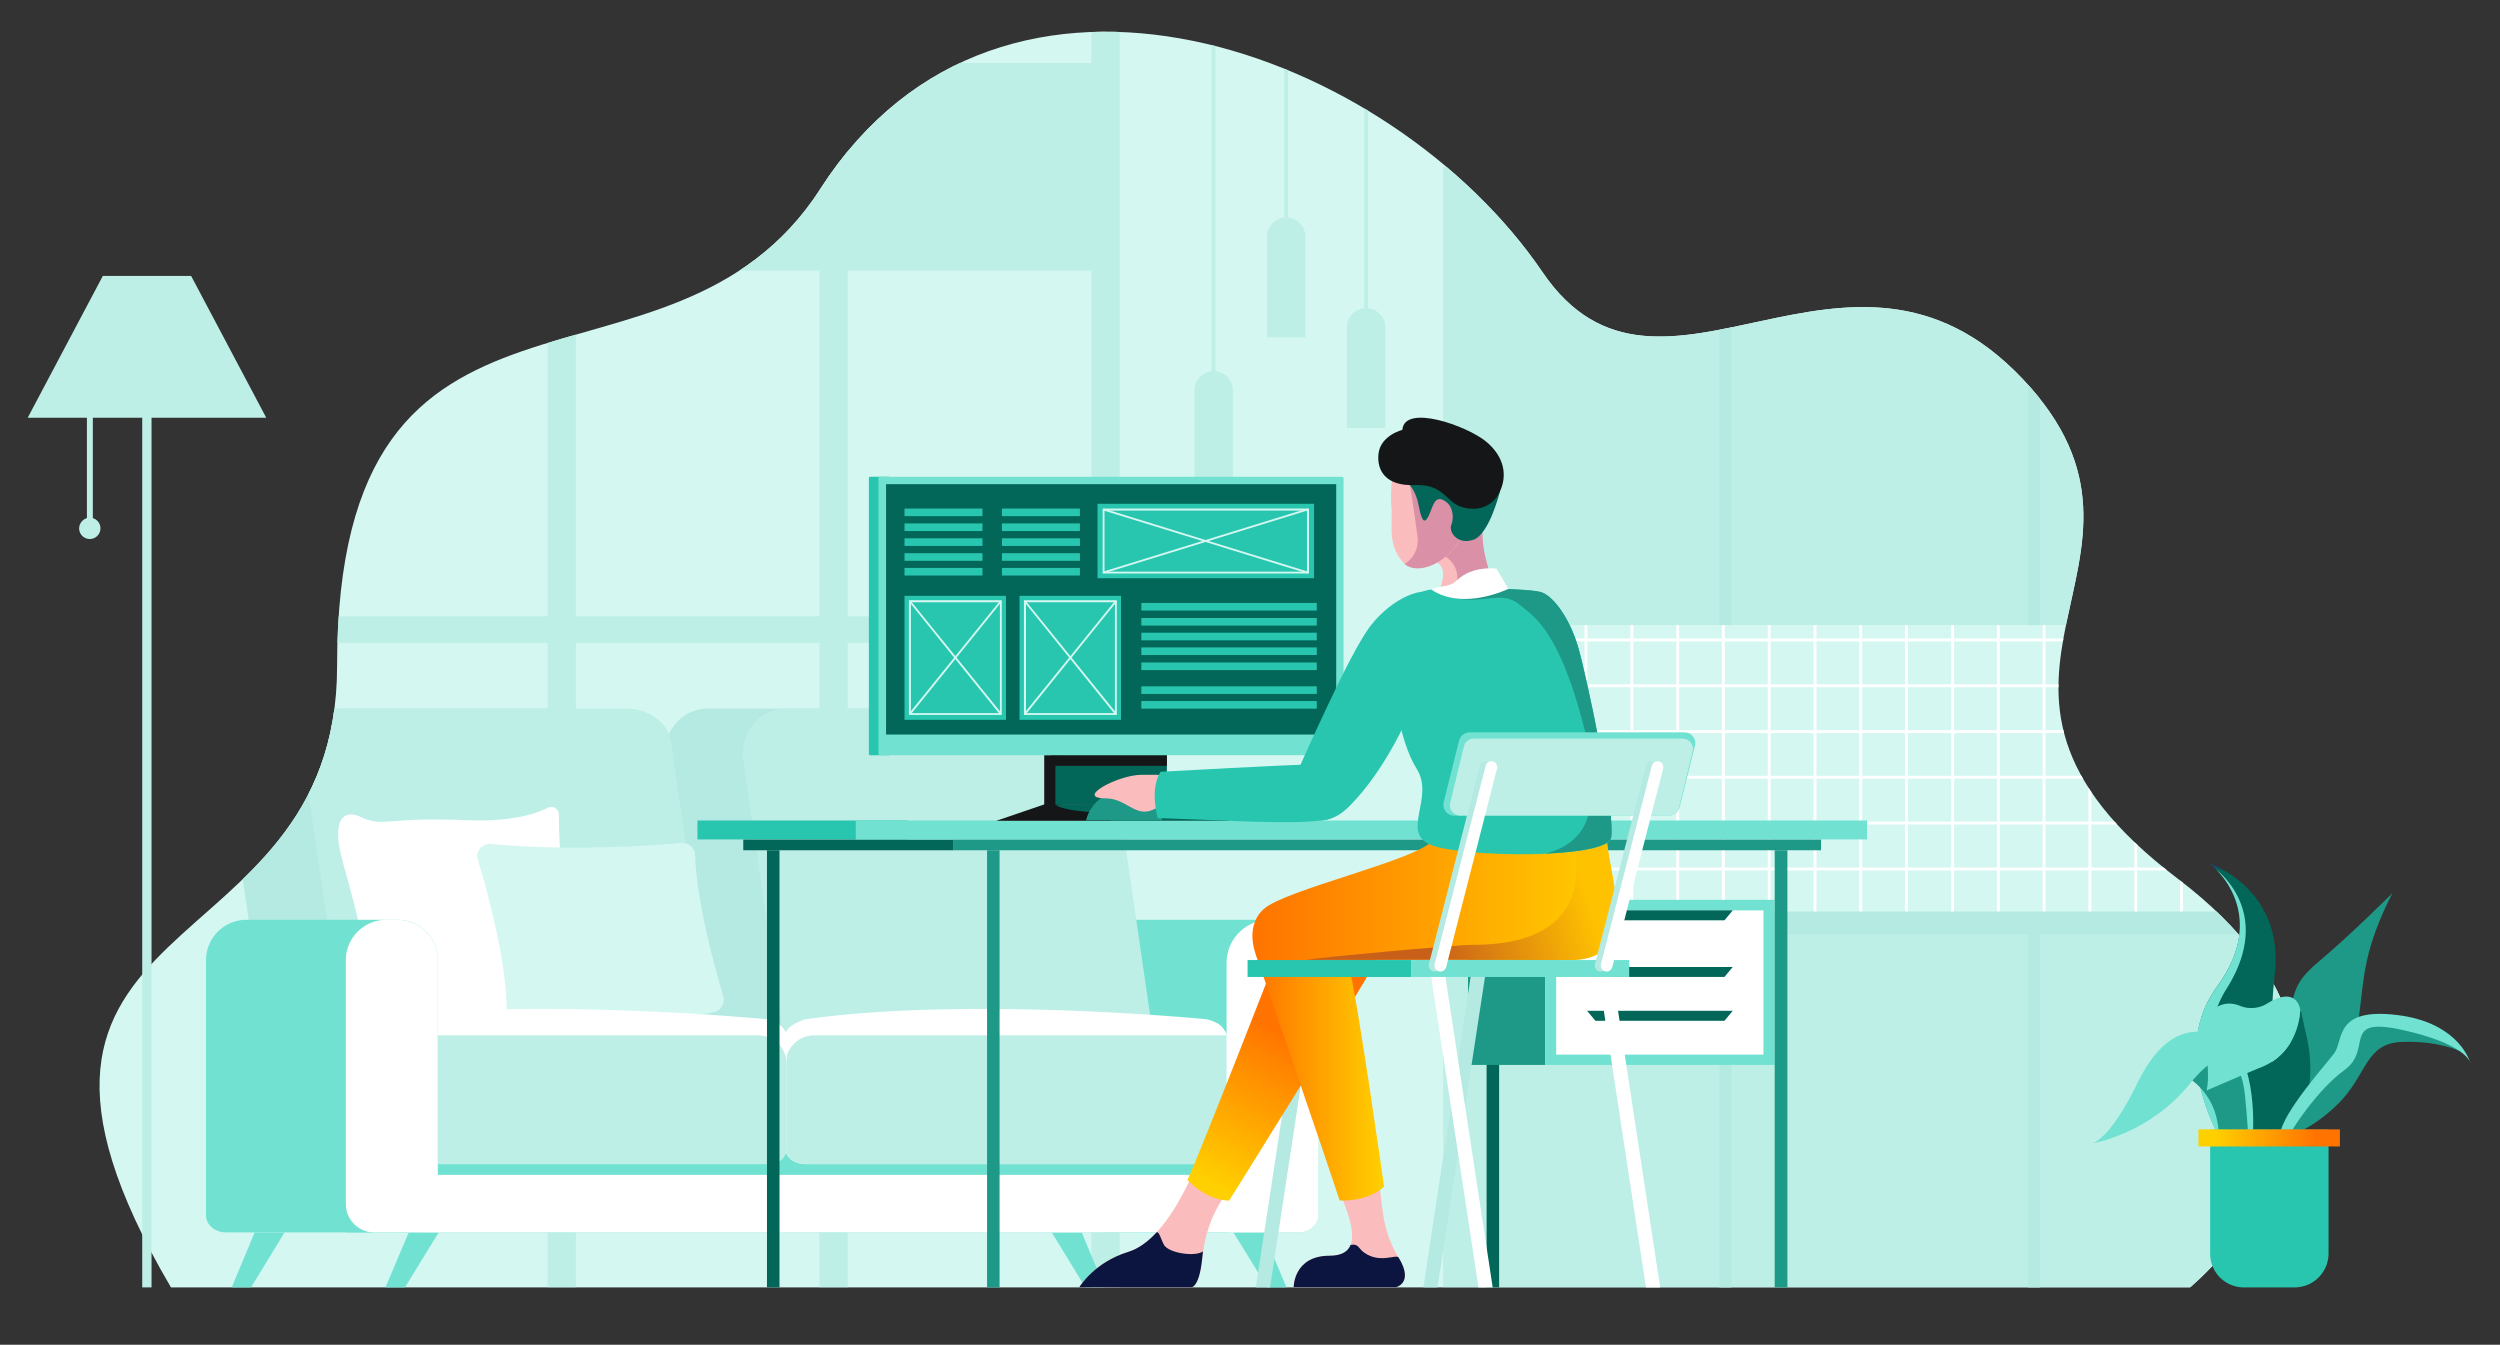 <svg id="Layer_1" data-name="Layer 1" xmlns="http://www.w3.org/2000/svg" xmlns:xlink="http://www.w3.org/1999/xlink" viewBox="0 0 1691.39 909.8"><rect x="0" y="0" width="1691.39" height="909.8" fill="#333333" stroke="none"/><defs><style>.cls-1{fill:none;}.cls-2{fill:#d5f7f2;}.cls-3{clip-path:url(#clip-path);}.cls-4{fill:#fff;}.cls-5{fill:#bdefe7;}.cls-6{fill:#b5eae3;}.cls-7{fill:#71e2d2;}.cls-8{fill:#026658;}.cls-9{fill:#1f9987;}.cls-10{fill:#28c6af;}.cls-11{fill:#151618;}.cls-12{opacity:0.44;}.cls-13{fill:#4900bc;}.cls-14{fill:url(#linear-gradient);}.cls-15{fill:#faf9fc;}.cls-16{fill:url(#linear-gradient-2);}.cls-17{fill:#fbbcbe;}.cls-18{fill:#0c1540;}.cls-19{fill:url(#linear-gradient-3);}.cls-20{fill:url(#linear-gradient-4);}.cls-21{fill:#da91a7;}.cls-22{fill:url(#linear-gradient-5);}.cls-23{fill:url(#linear-gradient-6);}</style><clipPath id="clip-path"><path class="cls-1" d="M1481.66,871s170.76-140.78-8.13-276.4,12.82-213.91-105.29-338.43-245.27,44.75-324.7-72.11C941.34,33.89,678.44-64,555.06,127.74c-102.2,158.63-327,26.67-327,323,0,210.59-267.36,156.11-112.39,420.27Z"/></clipPath><linearGradient id="linear-gradient" x1="4543.67" y1="1449.02" x2="4540.98" y2="1453.5" gradientTransform="translate(6085.02 2227) rotate(180)" gradientUnits="userSpaceOnUse"><stop offset="0" stop-color="#dbebff"/><stop offset="0.53" stop-color="#ddecff"/><stop offset="0.74" stop-color="#e4f0ff"/><stop offset="0.89" stop-color="#f0f7ff"/><stop offset="1" stop-color="#fff"/></linearGradient><linearGradient id="linear-gradient-2" x1="4586.86" y1="1457.13" x2="4518.46" y2="1457.13" gradientTransform="translate(6085.02 2227) rotate(180)" gradientUnits="userSpaceOnUse"><stop offset="0" stop-color="#ffd000"/><stop offset="1" stop-color="#ff7300"/></linearGradient><linearGradient id="linear-gradient-3" x1="5267.85" y1="1426.45" x2="5215.29" y2="1528.1" xlink:href="#linear-gradient-2"/><linearGradient id="linear-gradient-4" x1="5148.61" y1="1498.97" x2="5235.36" y2="1498.97" xlink:href="#linear-gradient-2"/><linearGradient id="linear-gradient-5" x1="4991.25" y1="1621.53" x2="5237.68" y2="1621.53" xlink:href="#linear-gradient-2"/><linearGradient id="linear-gradient-6" x1="5010.85" y1="1622.77" x2="5116.11" y2="1591.52" gradientTransform="translate(6085.02 2227) rotate(180)" gradientUnits="userSpaceOnUse"><stop offset="0" stop-color="#ffc200"/><stop offset="1" stop-color="#c96019"/></linearGradient></defs><g id="Layer_2" data-name="Layer 2"><path id="SVGID-2" class="cls-2" d="M1481.66,871s170.76-140.78-8.13-276.4,12.82-213.91-105.29-338.43-245.27,44.75-324.7-72.11C941.34,33.89,678.44-64,555.06,127.74c-102.2,158.63-327,26.67-327,323,0,210.59-267.36,156.11-112.39,420.27Z"/><g class="cls-3"><rect class="cls-4" x="979.1" y="398.08" width="1.95" height="253.28"/><rect class="cls-4" x="1010.12" y="398.08" width="1.95" height="253.28"/><rect class="cls-4" x="1041.14" y="398.08" width="1.95" height="253.28"/><rect class="cls-4" x="1072.04" y="398.08" width="1.95" height="253.28"/><rect class="cls-4" x="1103.05" y="398.08" width="1.95" height="253.28"/><rect class="cls-4" x="1134.07" y="398.08" width="1.95" height="253.28"/><rect class="cls-4" x="1164.97" y="398.08" width="1.95" height="253.28"/><rect class="cls-4" x="1195.99" y="398.08" width="1.95" height="253.28"/><rect class="cls-4" x="1227" y="398.08" width="1.95" height="253.28"/><rect class="cls-4" x="1257.91" y="398.08" width="1.95" height="253.28"/><rect class="cls-4" x="1288.92" y="398.08" width="1.95" height="253.28"/><rect class="cls-4" x="1320.05" y="398.08" width="1.95" height="253.28"/><rect class="cls-4" x="1351.07" y="398.08" width="1.95" height="253.28"/><rect class="cls-4" x="1381.97" y="398.08" width="1.95" height="253.28"/><rect class="cls-4" x="1412.99" y="398.08" width="1.95" height="253.28"/><rect class="cls-4" x="1444" y="398.08" width="1.95" height="253.28"/><rect class="cls-4" x="1474.91" y="398.08" width="1.95" height="253.28"/><rect class="cls-4" x="980.13" y="617.82" width="495.69" height="1.95"/><rect class="cls-4" x="980.13" y="586.92" width="495.69" height="1.95"/><rect class="cls-4" x="980.13" y="555.9" width="495.69" height="1.95"/><rect class="cls-4" x="980.13" y="524.89" width="495.69" height="1.95"/><rect class="cls-4" x="980.13" y="493.99" width="495.69" height="1.95"/><rect class="cls-4" x="980.13" y="462.97" width="495.69" height="1.95"/><rect class="cls-4" x="980.13" y="431.95" width="495.69" height="1.95"/><rect class="cls-5" x="738.41" y="-19.21" width="19.11" height="890.08"/><rect class="cls-5" x="554.38" y="-19.21" width="19.11" height="890.08"/><rect class="cls-5" x="370.45" y="-19.21" width="19.11" height="890.08"/><rect class="cls-5" x="219.38" y="416.96" width="534.49" height="17.97"/><rect class="cls-5" x="219.38" y="42.59" width="534.49" height="140.55"/><rect class="cls-5" x="976.36" y="632.36" width="587.36" height="238.52"/><rect class="cls-6" x="1163.26" y="627.89" width="8.13" height="243.09"/><rect class="cls-6" x="1372.01" y="627.89" width="8.13" height="243.09"/><rect class="cls-6" x="964.34" y="616.68" width="600.98" height="15.79"/><rect class="cls-5" x="976.36" y="112.98" width="587.36" height="309.93"/><rect class="cls-6" x="1163.26" y="179.82" width="8.13" height="243.09"/><rect class="cls-6" x="1372.01" y="179.82" width="8.13" height="243.09"/><rect class="cls-5" x="923.02" y="58.96" width="2.52" height="149.47"/><path class="cls-5" d="M911.23,289.58h26.1v-68.1a13.12,13.12,0,0,0-13.05-13h0a13.12,13.12,0,0,0-13,13h0v68.1Z"/><rect class="cls-5" x="819.79" y="24.74" width="2.52" height="226.38"/><path class="cls-5" d="M808,332.15h26.09v-68.1a13.11,13.11,0,0,0-13-13h0a13.12,13.12,0,0,0-13,13h0v68.1Z"/><rect class="cls-5" x="868.89" y="-2.39" width="2.52" height="149.47"/><path class="cls-5" d="M857.1,228.23h26.09v-68.1a13.11,13.11,0,0,0-13-13h0a13.12,13.12,0,0,0-13,13h0v68.1Z"/><rect class="cls-7" x="233.91" y="702.86" width="595.83" height="130.93"/><path class="cls-7" d="M891.78,651.47V822.35c0,6.29-6.07,11.44-13.51,11.44H748.71c-7.43,0-13.5-5.15-13.5-11.44V622.29H862.48a29.18,29.18,0,0,1,29.3,29.18Z"/><path class="cls-6" d="M477.47,479.34H694.58l28.61,249.38H508.25c-17.05,0-30.78-11.67-30.78-26L450,514.24C447.48,496.62,460,480.25,477.47,479.34Z"/><path class="cls-5" d="M530.46,479.34H721c17.05,0,30.78,11.67,30.78,26l28.62,197.2c0,14.3-13.85,26-30.79,26H561.13c-17,0-30.79-11.68-30.79-26L502.87,514C500.58,496.62,513.06,480.25,530.46,479.34Z"/><path class="cls-4" d="M545.11,689.58c111.13-15.68,271.13,0,271.13,0,8.36,2.18,10.87,4.47,13.62,10v84.58a3,3,0,0,1-2.86,3.43H545.11c-7.44,0-13.62-4.46-13.62-9.95V699.54C531.6,695.88,537.9,691.64,545.11,689.58Z"/><path class="cls-5" d="M550.94,700.46H829.75v83.66a3,3,0,0,1-2.87,3.43H545.11c-7.44,0-13.62-4.46-13.62-9.95V719.91a19.43,19.43,0,0,1,19.45-19.45Z"/><polygon class="cls-7" points="870.38 870.99 857.33 870.99 834.55 833.9 854.81 833.9 870.38 870.99"/><polygon class="cls-7" points="747.34 870.99 734.29 870.99 711.63 833.9 731.89 833.9 747.34 870.99"/><path class="cls-6" d="M180.24,479.34H372.4A27.82,27.82,0,0,1,400,503.94L422.3,697.48a27.8,27.8,0,0,1-24.49,30.79,31.3,31.3,0,0,1-3.21.11h-184c-16.37,0-29.88-10.87-30.79-24.61-.12-1-.12-2.06-.23-3.09l-27.12-187C149.79,496.5,162.61,480.14,180.24,479.34Z"/><path class="cls-5" d="M232.88,479.34H423.56c17.05,0,30.79,11.67,30.79,26l28.72,197.2c0,14.3-13.84,26-30.9,26H263.67c-17.05,0-30.79-11.68-30.79-26L205.42,513.9C202.9,496.62,215.49,480.25,232.88,479.34Z"/><path class="cls-4" d="M244.21,552.81c15.11,7.1,18.32-.23,69.71,2.06,30.78,1.38,47.84-3.89,56.42-8.24a5.18,5.18,0,0,1,7.1,2,5.87,5.87,0,0,1,.68,2.4c0,8.13.35,21.4,1.95,40.29,6.41,76.8,32.73,77.14,18.2,84s-179,20.48-159.43,3.89-3.09-78.17-8.47-102.44C225.79,556.82,231.17,546.63,244.21,552.81Z"/><path class="cls-2" d="M332.57,571c53.45,4.92,107.13,1.26,128.3-.69a8.66,8.66,0,0,1,9.39,7.44v.46c.91,31.59,13.5,76.91,19.11,96a8.62,8.62,0,0,1-6.18,10.53,2.64,2.64,0,0,1-.92.11c-63.75,10.76-112.85,9.27-131.62,8.13a8.07,8.07,0,0,1-7.89-8.24c.34-33.2-12.82-80.92-19.46-103.12C321.24,576.16,326.28,570.32,332.57,571Z"/><path class="cls-4" d="M247.53,689.58c111.14-15.68,271.14,0,271.14,0,8.35,2.18,10.87,4.47,13.62,10V777.6s-6.87,9.95-10.76,9.95h-274c-7.44,0-13.62-4.46-13.62-9.95V699.54C233.91,695.88,240.21,691.64,247.53,689.58Z"/><path class="cls-5" d="M532.29,719.8v56.76a10.9,10.9,0,0,1-10.53,11H247.53c-7.44,0-13.62-4.46-13.62-9.95V700.46H512.72a19.44,19.44,0,0,1,19.57,19.34Z"/><polygon class="cls-7" points="296.75 833.9 273.97 870.99 260.81 870.99 276.49 833.9 296.75 833.9"/><polygon class="cls-7" points="192.48 833.9 169.82 870.99 156.77 870.99 172.22 833.9 192.48 833.9"/><path class="cls-7" d="M166.62,622.29H269.05a27,27,0,0,1,27,27h0V822.35c0,6.29-6.06,11.44-13.5,11.44H152.88c-7.44,0-13.5-5.15-13.5-11.44V649.3a27.33,27.33,0,0,1,27.24-27Z"/><path class="cls-4" d="M261.27,622.29h7.55a27.28,27.28,0,0,1,27.36,27.35V794.88H829.86V651.47a29.16,29.16,0,0,1,29.19-29.18h3.66a29.15,29.15,0,0,1,29.18,29.18V822.35c0,6.29-6.06,11.44-13.5,11.44H253.26A19.19,19.19,0,0,1,234,814.56h0v-165C233.91,634.53,246.28,622.4,261.27,622.29Z"/></g><rect class="cls-8" x="518.9" y="575.25" width="8.47" height="295.74"/><polygon class="cls-8" points="1014.24 870.99 1005.77 870.99 1005.77 720.48 1005.77 575.25 1014.24 575.25 1014.24 870.99"/><rect class="cls-9" x="993.18" y="608.78" width="52.19" height="111.7"/><rect class="cls-10" x="471.86" y="555.1" width="141.92" height="12.82"/><rect class="cls-8" x="502.87" y="568.04" width="141.92" height="7.21"/><polygon class="cls-4" points="1079.36 622.63 1166.69 622.63 1172.3 615.88 1193.24 615.88 1193.24 714.53 1052.81 714.53 1052.81 615.88 1073.76 615.88 1079.36 622.63"/><rect class="cls-7" x="578.98" y="555.1" width="684.19" height="12.82"/><rect class="cls-9" x="644.79" y="568.04" width="587.25" height="7.21"/><rect class="cls-9" x="667.8" y="575.25" width="8.47" height="295.74"/><path class="cls-9" d="M1045.37,608.78v13.85c-3.55,0-8.47-3.32-8.47-9.84V575.25h8.47Z"/><path class="cls-8" d="M993.41,622.63c-3.55,0-8.35-3.32-8.35-9.84V575.25h8.35Z"/><path class="cls-7" d="M1200.68,608.78H1045.37v111.7h155.2V608.78Zm-7.44,104.72H1052.81V615.88h140.32V713.5Z"/><polygon class="cls-8" points="1166.69 622.63 1079.36 622.63 1073.76 615.88 1172.3 615.88 1166.69 622.63"/><polygon class="cls-8" points="1166.69 660.97 1079.36 660.97 1073.76 654.22 1172.3 654.22 1166.69 660.97"/><polygon class="cls-8" points="1166.69 690.61 1079.36 690.61 1073.76 683.86 1172.3 683.86 1166.69 690.61"/><polygon class="cls-9" points="1209.27 870.99 1200.68 870.99 1200.68 720.48 1200.68 575.25 1209.27 575.25 1209.27 870.99"/><polygon class="cls-11" points="706.48 544.23 751.69 544.23 751.69 555.33 673.98 555.33 706.48 544.23"/><rect class="cls-11" x="706.48" y="510.92" width="11.56" height="34.11"/><polygon class="cls-8" points="714.04 544.23 789.46 544.92 789.46 510.93 714.04 510.93 714.04 544.23"/><rect class="cls-11" x="710.83" y="510.92" width="78.63" height="7.21"/><path class="cls-10" d="M588.83,322.54h12.93V511H588.83a1,1,0,0,1-1-1h0V323.57a.91.91,0,0,1,1-1Z"/><path class="cls-7" d="M908,510.92H595.35a1,1,0,0,1-1-1V323.57a1,1,0,0,1,1-1H908a1,1,0,0,1,1,1V509.78A1.05,1.05,0,0,1,908,510.92Z"/><rect class="cls-8" x="599.47" y="327.57" width="304.55" height="169.39"/><rect class="cls-10" x="742.53" y="340.85" width="146.5" height="50.36"/><path class="cls-2" d="M746,344.06H885.6V388H746Zm138.25,1.37h-137v41.32h137V345.43Z"/><rect class="cls-2" x="815.12" y="293.66" width="1.26" height="144.78" transform="translate(225.34 1037.51) rotate(-72.84)"/><rect class="cls-2" x="743.29" y="365.34" width="144.78" height="1.26" transform="translate(-71.69 257.11) rotate(-17.17)"/><rect class="cls-10" x="689.77" y="403.11" width="68.67" height="83.89"/><path class="cls-2" d="M692.75,406.09h62.83v77.6H692.75Zm61.57,1.37h-60.2v75h60.2Z"/><polygon class="cls-2" points="754.44 483.46 755.47 482.65 693.89 406.43 692.86 407.12 754.44 483.46"/><polygon class="cls-2" points="693.89 483.46 755.47 407.12 754.44 406.43 692.86 482.65 693.89 483.46"/><rect class="cls-10" x="611.95" y="403.11" width="68.67" height="83.89"/><path class="cls-2" d="M614.92,406.09h62.83v77.6H614.92Zm61.58,1.37H616.29v75H676.5Z"/><polygon class="cls-2" points="676.61 483.46 677.64 482.65 616.07 406.43 615.04 407.12 676.61 483.46"/><polygon class="cls-2" points="616.07 483.46 677.64 407.12 676.61 406.43 615.04 482.65 616.07 483.46"/><rect class="cls-10" x="677.87" y="344.06" width="52.76" height="5.15"/><rect class="cls-10" x="677.87" y="354.13" width="52.76" height="5.15"/><rect class="cls-10" x="677.87" y="364.2" width="52.76" height="5.15"/><rect class="cls-10" x="677.87" y="374.27" width="52.76" height="5.15"/><rect class="cls-10" x="677.87" y="384.23" width="52.76" height="5.15"/><rect class="cls-10" x="772.18" y="407.92" width="118.69" height="5.15"/><rect class="cls-10" x="772.18" y="418.1" width="118.69" height="5.15"/><rect class="cls-10" x="772.18" y="428.06" width="118.69" height="5.15"/><rect class="cls-10" x="772.18" y="438.02" width="118.69" height="5.15"/><rect class="cls-10" x="772.18" y="448.21" width="118.69" height="5.15"/><rect class="cls-10" x="772.18" y="464.34" width="118.69" height="5.15"/><rect class="cls-10" x="772.18" y="474.3" width="118.69" height="5.15"/><rect class="cls-10" x="611.95" y="344.06" width="52.76" height="5.15"/><rect class="cls-10" x="611.95" y="354.13" width="52.76" height="5.15"/><rect class="cls-10" x="611.95" y="364.2" width="52.76" height="5.15"/><rect class="cls-10" x="611.95" y="374.27" width="52.76" height="5.15"/><rect class="cls-10" x="611.95" y="384.23" width="52.76" height="5.15"/><path class="cls-8" d="M789.46,544.23s4.12,5.95,42.23,5.95v5.15h-80v-5.15s-33.08-.69-37.65-5.95Z"/><path class="cls-8" d="M1495.28,584.4s50.58,16.94,43.72,75.2,3.09,129.33,3.09,129.33h-28.84s-51.39-69.25-13.51-121.09S1495.28,584.4,1495.28,584.4Z"/><path class="cls-7" d="M1499.17,588.06c9.27,7.56,36,35.26,7.21,80.92C1472.16,723.35,1528,788.93,1528,788.93l13.85-.92a8,8,0,0,1,.11,1.14h-28.84s-51.39-69.24-13.5-121.08C1530,626.41,1508.78,597.68,1499.17,588.06Z"/><g class="cls-12"><path class="cls-13" d="M1497.34,586.12a24.71,24.71,0,0,0-2.06-1.72,67.77,67.77,0,0,1,10.76,5.27A91.94,91.94,0,0,0,1497.34,586.12Z"/></g><path class="cls-9" d="M1550.67,724.6c-2.75-51.84-.68-58.25,19.46-75.19s48.41-45.09,48.41-45.09c-19.34,38.22-19,55.62-22.55,83.66-2.86,21.75-35.59,65.35-50.13,83.89C1549.07,764.2,1551.93,750.24,1550.67,724.6Z"/><path class="cls-14" d="M1539,780.23s2.74-3.21,6.86-8.59C1542.55,779.2,1539,780.23,1539,780.23Z"/><path class="cls-8" d="M1560.4,700.46c10,42.91-11.33,71.87-11.33,71.87H1528c0-14.76-1-29-7.9-43.38a20.24,20.24,0,0,0-1.26-2.17c3-1.37,6.3-2.86,10-4.24C1567.5,707.78,1550.33,657.54,1560.4,700.46Z"/><path class="cls-9" d="M1505.81,711.33c21.4,10.76,15.1,57.22,15.1,57.22l-20.14,7.33s3.55-21.18-10-37.54-22.66-10.07-22.66-10.07S1484.52,700.46,1505.81,711.33Z"/><path class="cls-9" d="M1608.13,689.47c35.93,0,55.85,21.63,55.85,21.63s-14-7.1-39-6.18-23.23,22.2-43.15,41.89-36.74,22.66-36.74,22.66,26.67-38.46,46-64.67C1594.74,700.34,1591.42,689.47,1608.13,689.47Z"/><path class="cls-15" d="M1671.07,718.42c.12.12.12.35.12.69C1671.42,719.11,1671.3,718.77,1671.07,718.42Z"/><path class="cls-7" d="M1579.17,712.7c6.64-8.93-.23-31.13,42.46-26,39,4.69,48.19,27.81,49.44,31.82-1-2.52-7.21-13-44.86-21.52-43.15-9.73-20.37,12.59-39.83,26.78s-35.48,40.63-35.48,40.63-11,18.54-8.47,3.09C1545,751.84,1572.42,721.63,1579.17,712.7Z"/><path class="cls-7" d="M1446.52,731.93c19.57-39.83,43.15-37.31,58.94-28.61,22.32,12.47,18.77,64.09,18.77,64.09l-3.2,1s-.46-10-2.18-27.35-10.07-41.66-37.42-7.67-65.92,40.17-65.92,40.17S1427.06,771.87,1446.52,731.93Z"/><path class="cls-7" d="M1498.37,682.26c6.18-4.47,12.47-3.66,17.17-1.72a20.45,20.45,0,0,0,18.54-1.72c20.48-12.47,22.2,4.58,22.2,4.58l-.46,4.58v.11c-1.49,8.59-6.29,26.44-26.89,34.34-3.67,1.37-36.06,15.34-36.06,15.34C1497,720.37,1485.78,691.53,1498.37,682.26Z"/><path class="cls-10" d="M1552.39,871h-34.34a22.83,22.83,0,0,1-22.77-22.78v-84h80.11v84A23,23,0,0,1,1552.39,871Z"/><rect class="cls-16" x="1487.38" y="764.09" width="95.68" height="11.56"/><rect class="cls-5" x="58.8" y="277.67" width="4.01" height="79.89"/><rect class="cls-5" x="96.23" y="266" width="6.29" height="604.99"/><polygon class="cls-5" points="129.31 186.69 180.12 282.6 18.75 282.6 69.56 186.69 129.31 186.69"/><path class="cls-5" d="M60.75,350.24a7.21,7.21,0,1,1-7.21,7.21h0A7.4,7.4,0,0,1,60.75,350.24Z"/><path class="cls-9" d="M734.75,555.1a26.65,26.65,0,0,1,51.73,0Z"/><path class="cls-17" d="M747.91,540.11c14.08,0,20.15,13,31.94,7.78s17.28-4.92,16.7-14.76-8.46-8.93-24.49-8.93C756.38,524.32,726.85,540.11,747.91,540.11Z"/><path class="cls-17" d="M899.45,849.58c28.84,0,9.38-34.9,3-53.21L929.89,790c7.44,18.31,1.49,36.62,16.37,60.88,10.53,17.29-1.83,20-1.83,20H875.18C875.18,871,875.18,849.58,899.45,849.58Z"/><path class="cls-18" d="M899.45,849.58c8.24,0,12.59-2.86,14.3-7.32,5.38-1,5.15,2.17,8.82,4.92,10.87,8.13,22.08,1,23.69,3.66,10.53,17.29-1.83,20-1.83,20H875.3C875.18,870.87,875.18,849.58,899.45,849.58Z"/><path class="cls-17" d="M763.25,847c23.23-7.32,39.49-42.69,47.61-61.69l27.13,11c-6.18,8.93-21.41,23.46-24.5,54.59-2.17,22.09-8.12,20-8.12,20H730.29S740,854.16,763.25,847Z"/><path class="cls-18" d="M763.25,847c7.1-2.17,13.28-6.86,19.11-13.05,1.72-1.94,3.55,6.19,5.5,8.82,4,5.26,20.94,7.55,26,3.89-.23,1.49-.35,2.86-.46,4.23-2.18,22.09-8.13,20-8.13,20H730.17C730.29,870.87,740,854.16,763.25,847Z"/><polygon class="cls-6" points="995.36 658.34 1005.08 658.34 972.58 870.99 962.97 870.99 995.36 658.34"/><polygon class="cls-6" points="882.05 658.34 891.66 658.34 859.27 870.99 849.66 870.99 882.05 658.34"/><path class="cls-19" d="M873.24,622.63S811.66,781,803.42,798.31c0,0,11.9,13.62,28.16,14,0,0,90.41-144.55,98.65-160.91S873.24,622.63,873.24,622.63Z"/><path class="cls-20" d="M849.66,645.75S900.59,794,906.31,812.16c0,0,18,1.49,30.1-9.27,0,0-18.42-130.25-23.57-147.76S849.66,645.75,849.66,645.75Z"/><path class="cls-17" d="M965.26,377.82s9.72,1.26,10.87,8.35-3,13.85-3,13.85,20.6,5.5,39.14-1.72c0,0-9.38-18.42-9.49-38S965.26,377.82,965.26,377.82Z"/><path class="cls-21" d="M986,390.75c-.11-9.27-7.55-16-16.14-17.28,10-9.16,33-28.5,33.08-13.05.11,19.57,9.5,38,9.5,38a61.08,61.08,0,0,1-26,3.43C986.2,398.19,986,394.41,986,390.75Z"/><path class="cls-17" d="M942.37,319.33s-2.06,12.94-1,23.7-3,24.72,7.32,36.73,33.76-1.37,39.14-15.9.69-26-6.86-32.74C973.27,324.6,942.37,319.33,942.37,319.33Z"/><path class="cls-21" d="M959.19,365.34c-.23-5.26-6.3-43.95-6.3-43.95,9.73,2.06,23.35,5.61,27.93,9.73,7.55,6.64,12.36,18.09,6.87,32.74-5.15,13.84-26.44,26.55-37.43,17.74A18.75,18.75,0,0,0,959.19,365.34Z"/><path class="cls-8" d="M953.7,328.15s4.12,4,5.95,13.16,3.43,14.3,6.64,8.24,4-16,12-10.07c5.27,3.89,5.27,11.67,3.55,15.79s3.66,13.51,14.77,10S1014.93,332,1014.93,332,964.68,316.36,953.7,328.15Z"/><path class="cls-11" d="M948.77,290.84S934,294.5,932.64,307c-1.26,11.1,4.69,22,24.49,21.18s21.06,11.44,31.59,14.76,20.94.23,25.86-10.07c5.27-10.64,3.55-23.69-9.27-34.22S950.15,273,948.77,290.84Z"/><path class="cls-22" d="M1087,565.17c0,24.73,26.44,84.81-25.41,84.35s-210.47,0-210.47,0S840.39,628.24,855,615s103.69-33,114.56-46.58S1087,565.17,1087,565.17Z"/><path class="cls-23" d="M996.73,639.22c92.7,0,66.38-72.56,67.3-75.88,13.5.92,22.89,1.83,22.89,1.83,0,24.73,26.43,84.81-25.41,84.35-37.08-.34-129-.22-178.2-.11C889,648.15,984.14,639.22,996.73,639.22Z"/><path class="cls-10" d="M968.35,398.88c-10.3.45-27.36,14.19-27.36,35.25,0,27.7,5.15,66.38,17.51,86.07s-11.33,43,9.73,51.5,118.11,9.61,121.78-4.58-16.71-110.79-22.44-129.9-16-32.85-23.8-36.17S987.23,397.85,968.35,398.88Z"/><path class="cls-9" d="M1076,542.4c.46-11.9,1.72-24.84-1-36.51-18.42-81.15-38.79-89.73-47-96.83-9.61-8.35-21.28-2.86-34.22-3.32-17.39-.68-23.8-7.09-24.15-7.09,19.69-.92,66.5-.92,74.05,2.29,7.79,3.32,18.09,17.28,23.81,36.16s26.09,115.6,22.43,129.91c-1.71,6.18-21.29,9.49-44.52,10.52C1062.08,573.53,1075.13,562.31,1076,542.4Z"/><path class="cls-4" d="M968.35,398.88c6.29-3.21,11.78-.92,17.51-6.41,10.41-10,26.55-7.78,26.55-7.78l8.13,13.73C1020.42,398.3,990.21,413.53,968.35,398.88Z"/><path class="cls-10" d="M972.35,402.77c-8.35-7.56-30.67,1.94-45.09,20.6s-44.87,88.93-52.42,105c-7.1,14.88,14.53,40.86,38.23,16.94s41.54-61,50-87.44S981.28,410.89,972.35,402.77Z"/><path class="cls-7" d="M983.8,551.78h145.35a7.58,7.58,0,0,0,7.21-5.72l10.3-41.2a7.3,7.3,0,0,0-5.15-9.16,10.41,10.41,0,0,0-1.83-.23H994.33a7.59,7.59,0,0,0-7.21,5.73l-10.3,41.2a7.41,7.41,0,0,0,5,9.15A5.34,5.34,0,0,0,983.8,551.78Z"/><path class="cls-5" d="M987.8,551.78h141.35a6.85,6.85,0,0,0,6.75-5.38l9.27-38a7,7,0,0,0-5.15-8.47,7.44,7.44,0,0,0-1.71-.23H997.19a6.86,6.86,0,0,0-6.76,5.38l-9.27,38a7,7,0,0,0,5.15,8.46A3.15,3.15,0,0,0,987.8,551.78Z"/><rect class="cls-10" x="844.05" y="649.52" width="110.9" height="11.45"/><polygon class="cls-4" points="977.5 658.34 967.89 658.34 1000.28 870.99 1009.89 870.99 977.5 658.34"/><polygon class="cls-4" points="1090.81 658.34 1081.19 658.34 1113.58 870.99 1123.2 870.99 1090.81 658.34"/><rect class="cls-7" x="954.95" y="649.52" width="147.3" height="11.45"/><path class="cls-6" d="M970.52,657.31a4.15,4.15,0,0,0,3.89-3l34.45-134.48a3.93,3.93,0,0,0-3.09-4.69,4,4,0,0,0-4.58,2.75L966.74,652.27a4.24,4.24,0,0,0,2.86,4.92h0C970,657.19,970.18,657.31,970.52,657.31Z"/><path class="cls-4" d="M974.53,657.31a4.15,4.15,0,0,0,3.89-3l34.45-134.48a4,4,0,0,0-3.09-4.69,4,4,0,0,0-4.58,2.75L970.63,652.27a4.25,4.25,0,0,0,2.87,4.92C973.84,657.19,974.18,657.31,974.53,657.31Z"/><path class="cls-6" d="M1083,657.31a4.16,4.16,0,0,0,3.89-3l34.45-134.48a4,4,0,0,0-3.09-4.69,4,4,0,0,0-4.58,2.75l-34.57,134.36a4.25,4.25,0,0,0,2.87,4.92h0C1082.34,657.19,1082.68,657.31,1083,657.31Z"/><path class="cls-4" d="M1086.92,657.31a4.15,4.15,0,0,0,3.89-3l34.45-134.48a3.94,3.94,0,0,0-3.09-4.69,4,4,0,0,0-4.58,2.75l-34.45,134.36a4.23,4.23,0,0,0,2.86,4.92C1086.34,657.19,1086.69,657.31,1086.92,657.31Z"/><path class="cls-10" d="M894.75,555c-24.15,3-62.94,0-111.47-1.49,0,0-5.72-18.77,1.83-31.36,0,0,92.7-5.15,102.66-4.92S919.93,551.78,894.75,555Z"/></g></svg>